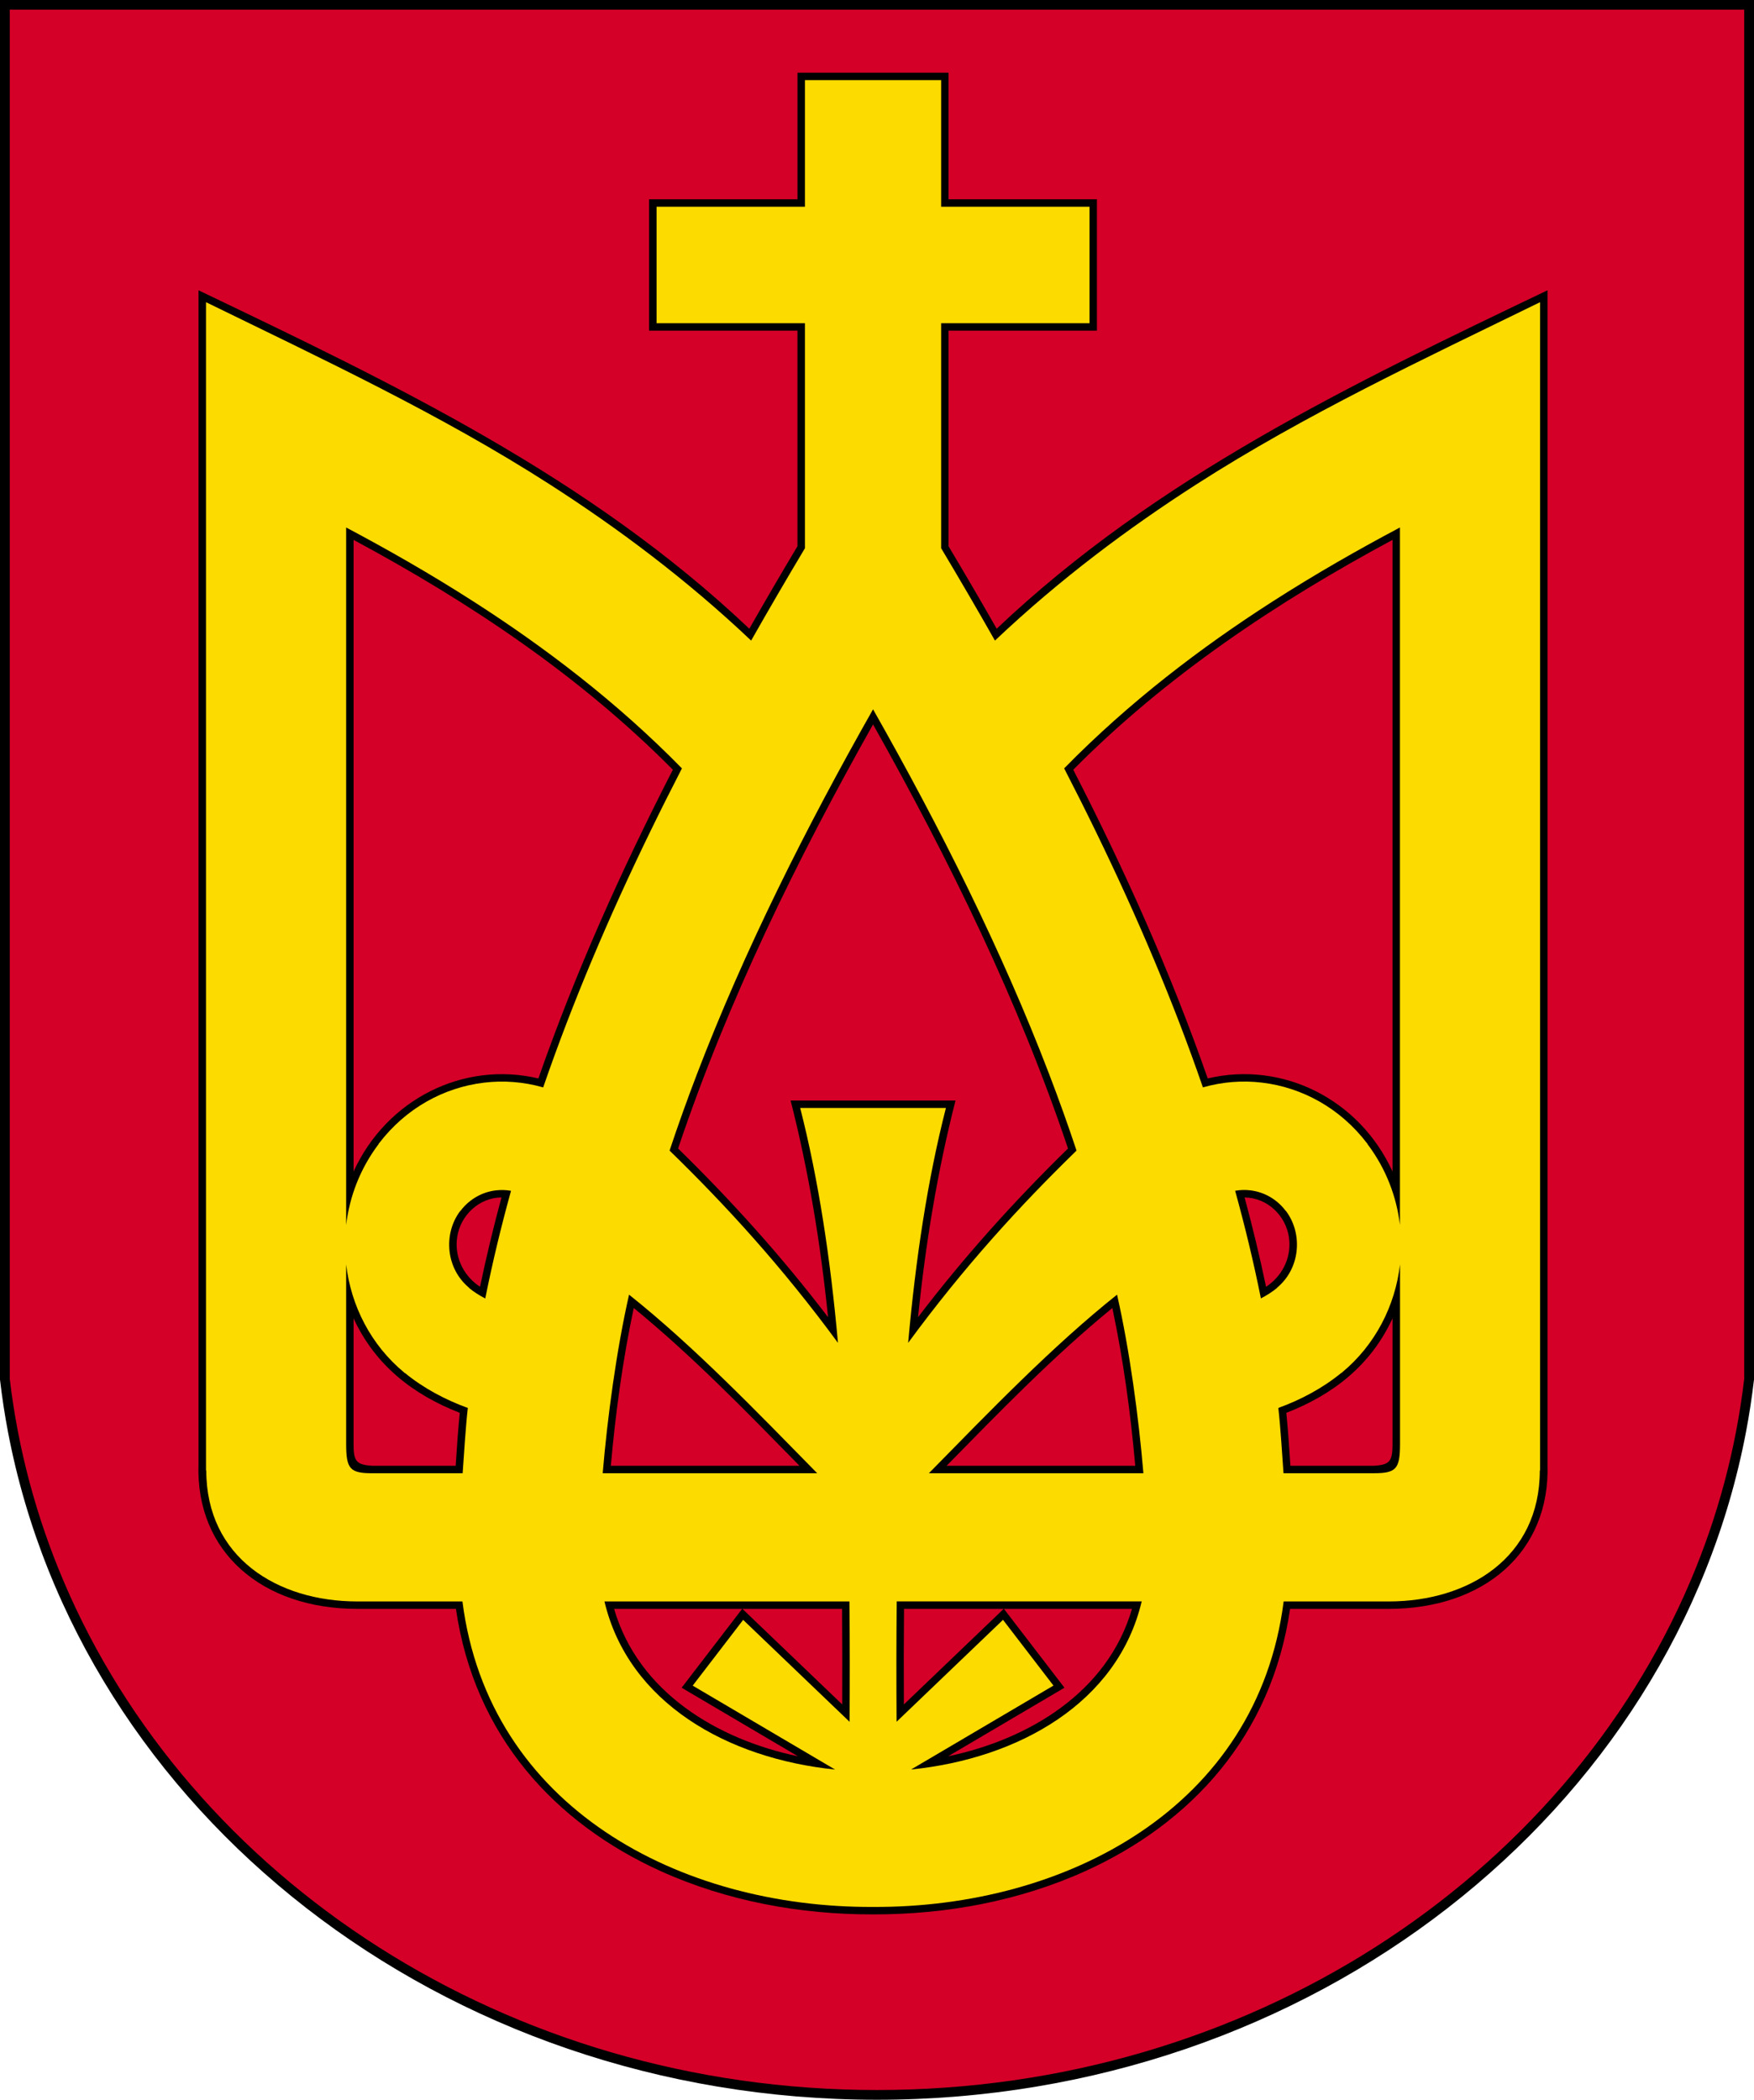 <?xml version="1.0" encoding="UTF-8" standalone="no"?>
<!-- Creator: CorelDRAW -->

<svg
   xmlns:dc="http://purl.org/dc/elements/1.1/"
   xmlns:cc="http://creativecommons.org/ns#"
   xmlns:rdf="http://www.w3.org/1999/02/22-rdf-syntax-ns#"
   xmlns:svg="http://www.w3.org/2000/svg"
   xmlns="http://www.w3.org/2000/svg"
   xmlns:sodipodi="http://sodipodi.sourceforge.net/DTD/sodipodi-0.dtd"
   xmlns:inkscape="http://www.inkscape.org/namespaces/inkscape"
   xml:space="preserve"
   width="300"
   height="359"
   style="fill-rule:evenodd"
   viewBox="0 0 84.667 101.318"
   id="svg2"
   version="1.1"
   inkscape:version="0.48.1 "
   sodipodi:docname="заславль.svg"><sodipodi:namedview
   pagecolor="#ffffff"
   bordercolor="#666666"
   borderopacity="1"
   objecttolerance="10"
   gridtolerance="10"
   guidetolerance="10"
   inkscape:pageopacity="0"
   inkscape:pageshadow="2"
   inkscape:window-width="640"
   inkscape:window-height="480"
   id="namedview18"
   showgrid="false"
   fit-margin-top="0"
   fit-margin-left="0"
   fit-margin-right="0"
   fit-margin-bottom="0"
   inkscape:zoom="0.72701949"
   inkscape:cx="149.99998"
   inkscape:cy="179.5"
   inkscape:window-x="0"
   inkscape:window-y="0"
   inkscape:window-maximized="0"
   inkscape:current-layer="svg2" />
 <defs
   id="defs4"><style
     type="text/css"
     id="style6">
   
    .fil0 {fill:black}
    .fil1 {fill:#D40028}
    .fil3 {fill:#FCDB00}
    .fil2 {fill:black;fill-rule:nonzero}
   
  </style></defs>
 <path
   id="path3003"
   d="m 62.583,48.409 c 0.828,0 1.5,0.672 1.5,1.5 l 0,1.5 c 0,0.828 -0.672,1.5 -1.5,1.5 l -1.5,0 0,-4.5 1.5,0 z m 0,6 c 1.657,0 3,-1.343 3,-3 l 0,-1.5 c 0,-1.657 -1.343,-3 -3,-3 l -3,0 0,7.5 3,0 z m -6,-7.5 1.5,0 0,7.5 -1.5,0 0,-7.5 z m -3,0 1.5,0 0,7.5 -1.5,0 -3,-4.709 0,4.709 -1.5,0 0,-7.5 1.5,0 3,4.709 0,-4.709 z m -22.5,0 4.5,0 0,1.5 -3,0 0,1.5 3,0 0,1.5 -3,0 0,1.5 3,0 0,1.5 -4.5,0 0,-7.5 z m -6,-3.52e-4 1.5,0 0,6 3,0 0,1.5 -4.5,0 0,-7.5 z m 15.75,6 1.5,0 c 1.242,0 2.25,-1.008 2.25,-2.25 0,-1.242 -1.027,-2.245 -2.25,-2.25 l -1.5,0 0,1.5 1.5,0 c 0.414,0 0.75,0.336 0.75,0.75 0,0.414 -0.336,0.75 -0.75,0.75 l -1.5,0 0,1.5 z m 1.5,-7.5 c 2.899,0 5.25,2.351 5.25,5.25 0,2.899 -2.351,5.25 -5.25,5.25 -2.899,0 -5.25,-2.351 -5.25,-5.25 0,-2.899 2.351,-5.25 5.25,-5.25 z m 0,1.5 c 2.071,0 3.75,1.68 3.75,3.75 0,2.071 -1.68,3.75 -3.75,3.75 -2.071,0 -3.75,-1.679 -3.75,-3.75 0,-2.07 1.679,-3.75 3.75,-3.75 z"
   style="fill:#a90000;stroke:none"
   inkscape:connector-curvature="0" /><path
   style="fill:#000000"
   inkscape:connector-curvature="0"
   id="path10"
   d="M -5.13656e-6,66.57 C 0.099,67.417 0.226,68.257 0.384,69.087 3.866,87.394 21.326,101.318 42.333,101.318 c 21.007,0 38.467,-13.923 41.949,-32.229 0.158,-0.831 0.285,-1.671 0.385,-2.519 l 0,-66.57 -84.667,0 0,66.57 z"
   class="fil0" /><path
   style="fill:#d40028"
   inkscape:connector-curvature="0"
   id="path12"
   d="m 81.61,76.262 c 1.302,-3.071 2.184,-6.333 2.584,-9.727 l 0,-66.069 -83.723,0 0,66.069 c 0.4,3.394 1.283,6.656 2.585,9.728 6.099,14.383 21.386,24.585 39.277,24.585 17.891,0 33.179,-10.202 39.277,-24.586 z"
   class="fil1" /><path
   style="fill:#000000;fill-rule:nonzero"
   inkscape:connector-curvature="0"
   id="path14"
   d="m 38.162,53.103 7.961,0 c -0.879,3.44 -1.448,6.924 -1.808,10.454 2.205,-2.893 4.637,-5.598 7.239,-8.14 -2.397,-7.128 -5.728,-13.917 -9.411,-20.462 -3.684,6.545 -7.015,13.334 -9.411,20.462 2.601,2.542 5.034,5.248 7.239,8.14 -0.36,-3.53 -0.929,-7.014 -1.808,-10.454 z m -14.99,8.985 c 0.302,-1.446 0.649,-2.883 1.035,-4.309 -1.088,0.011 -1.984,0.866 -2.139,1.918 -0.133,0.901 0.254,1.766 0.982,2.308 l 0.001,0 c 0.039,0.028 0.08,0.055 0.12,0.082 z m 12.653,15.543 -6.182,0 c 1.175,4.032 4.999,6.302 8.874,7.113 l -5.614,-3.308 2.922,-3.805 z m 4.822,0 -4.81,0 4.818,4.612 c 0.007,-1.537 0.006,-3.075 -0.007,-4.612 z m 1.495,14.742 c -3.504,0.009 -7.041,-0.637 -10.244,-2.085 -5.081,-2.298 -8.995,-6.498 -9.89,-12.657 l -4.766,0 c -4.577,0 -7.8,-2.728 -7.66,-6.978 l 0,-56.646 c 9.463,4.533 18.866,9.012 26.588,16.33 0.761,-1.335 1.536,-2.661 2.324,-3.98 l 0,-10.402 -7.162,0 0,-6.34 7.163,0 0,-6.107 7.291,0 0,6.107 7.163,0 0,6.34 -7.162,0 0,10.402 c 0.787,1.319 1.563,2.646 2.324,3.98 7.722,-7.318 17.125,-11.797 26.588,-16.33 l 0,56.646 c 0.14,4.251 -3.083,6.978 -7.66,6.978 l -4.766,0 c -0.894,6.158 -4.809,10.359 -9.89,12.657 -3.203,1.448 -6.74,2.094 -10.244,2.085 z M 17.068,26.051 l 0,30.476 c 1.599,-3.49 5.304,-5.343 8.921,-4.49 1.788,-5.118 4.014,-10.074 6.49,-14.895 C 27.999,32.618 22.657,29.053 17.068,26.051 z m 0.909,44.676 4.019,0 c 0.058,-0.852 0.111,-1.705 0.197,-2.555 -2.25,-0.876 -4.089,-2.299 -5.126,-4.561 l 0,6.054 c 0,0.82 0.109,1.019 0.909,1.061 z m 12.614,-7.613 c -0.532,2.507 -0.879,5.06 -1.106,7.613 l 9.107,0 c -2.575,-2.625 -5.15,-5.281 -8.001,-7.613 z m 15.102,7.613 9.107,0 c -0.227,-2.553 -0.574,-5.106 -1.106,-7.613 -2.851,2.332 -5.426,4.989 -8.001,7.613 z m 20.616,0 c 0.801,-0.042 0.909,-0.241 0.909,-1.061 l 0,-6.054 c -1.037,2.262 -2.875,3.685 -5.126,4.561 0.086,0.849 0.139,1.703 0.197,2.555 l 4.019,0 z M 67.218,26.051 c -5.59,3.002 -10.931,6.568 -15.411,11.09 2.476,4.821 4.702,9.778 6.49,14.895 3.617,-0.853 7.322,1 8.921,4.49 l 0,-30.476 z M 43.638,77.631 c -0.014,1.537 -0.015,3.075 -0.007,4.612 l 4.818,-4.612 -4.81,0 z m 4.822,0 2.922,3.805 -5.614,3.308 c 3.876,-0.811 7.699,-3.081 8.874,-7.113 l -6.182,0 z M 61.114,62.088 c 0.041,-0.027 0.081,-0.054 0.12,-0.082 l 0.001,0 c 0.728,-0.542 1.115,-1.407 0.982,-2.308 -0.155,-1.052 -1.05,-1.906 -2.139,-1.918 0.386,1.426 0.733,2.863 1.035,4.309 z"
   class="fil2" /><path
   style="fill:#fcdb00"
   inkscape:connector-curvature="0"
   id="path16"
   d="M 42.143,92.014 C 32.838,92.056 23.588,87.221 22.322,77.273 l -5.078,0 c -3.851,0 -7.284,-2.117 -7.287,-6.316 l -0.013,0 0,-0.003 0,-56.373 c 5.632,2.752 11.322,5.407 16.607,8.801 3.221,2.068 6.56,4.546 9.707,7.528 0.848,-1.495 1.715,-2.981 2.597,-4.457 l 0,-10.857 -7.162,0 0,-5.622 7.162,0 0,-6.107 6.575,0 0,6.107 7.162,0 0,5.622 -7.162,0 0,10.857 c 0.882,1.476 1.749,2.962 2.597,4.457 3.147,-2.982 6.486,-5.46 9.707,-7.528 5.285,-3.394 10.976,-6.049 16.607,-8.801 l 0,56.373 0,0.003 -0.013,0 c -0.003,4.199 -3.436,6.316 -7.287,6.316 l -5.078,0 C 60.699,87.221 51.449,92.056 42.143,92.014 z M 38.626,53.463 c 0.887,3.471 1.461,7.286 1.823,11.333 -2.71,-3.69 -5.419,-6.644 -8.128,-9.278 0.413,-1.242 0.858,-2.481 1.332,-3.718 2.279,-5.943 5.226,-11.817 8.49,-17.574 3.265,5.757 6.212,11.632 8.49,17.574 0.474,1.237 0.919,2.476 1.332,3.718 -2.709,2.635 -5.419,5.588 -8.128,9.278 0.362,-4.047 0.936,-7.863 1.823,-11.333 l -7.035,0 z m -8.26,9.008 c 3.119,2.481 6.164,5.644 9.082,8.616 l -10.355,0 c 0.228,-2.696 0.663,-5.931 1.272,-8.616 z m -8.035,8.616 -4.353,0 c -1.087,0 -1.269,-0.207 -1.269,-1.42 l 0,-8.654 c 0.232,1.985 1.185,3.879 2.807,5.219 l 0.02,0.021 0.005,0.004 0.006,-0.007 c 0.894,0.733 1.956,1.296 3.035,1.687 -0.102,0.868 -0.186,2.28 -0.25,3.151 z m -5.622,-11.966 0,-33.668 c 1.932,1.024 4.033,2.213 6.197,3.603 3.362,2.159 6.851,4.795 10.011,8.02 -2.088,4.049 -3.982,8.159 -5.579,12.323 -0.391,1.02 -0.764,2.044 -1.118,3.07 -0.94,-0.269 -1.912,-0.343 -2.863,-0.228 -1.924,0.232 -3.762,1.226 -5.06,2.926 l -0.02,0.021 -0.004,0.006 0.007,0.006 c -0.893,1.18 -1.411,2.539 -1.573,3.922 z m 12.469,18.152 11.825,0 c 0.02,1.916 0.02,3.854 0.007,5.807 l -5.137,-4.918 -2.436,3.173 6.873,4.049 C 35.114,84.855 30.335,82.164 29.178,77.273 z M 23.424,62.652 c 0.349,-1.739 0.766,-3.47 1.243,-5.193 -0.244,-0.043 -0.493,-0.049 -0.739,-0.02 -0.635,0.077 -1.243,0.402 -1.678,0.959 l 0.002,0.001 -0.004,0.006 -0.02,0.02 -0.005,0.007 -0.005,-0.004 c -0.427,0.566 -0.594,1.268 -0.518,1.946 0.074,0.661 0.387,1.293 0.922,1.745 l 0.002,-0.001 0.005,0.004 0.003,0.007 0.011,0.01 -0.004,0.006 c 0.229,0.189 0.495,0.359 0.784,0.509 z m 37.439,0 c 0.288,-0.15 0.554,-0.32 0.784,-0.509 l -0.004,-0.006 0.012,-0.01 0.003,-0.007 0.006,-0.004 0.001,0.001 c 0.535,-0.452 0.848,-1.084 0.922,-1.745 0.076,-0.678 -0.091,-1.38 -0.518,-1.946 l -0.004,0.004 -0.006,-0.007 -0.02,-0.02 -0.004,-0.006 0.003,-0.001 c -0.434,-0.557 -1.042,-0.882 -1.678,-0.959 -0.246,-0.03 -0.495,-0.023 -0.739,0.02 0.477,1.723 0.894,3.454 1.243,5.193 z m -5.753,14.62 c -1.157,4.891 -5.936,7.583 -11.131,8.11 l 6.873,-4.049 -2.436,-3.173 -5.137,4.918 c -0.013,-1.952 -0.014,-3.891 0.007,-5.807 l 11.825,0 z M 67.578,59.121 c -0.161,-1.383 -0.68,-2.742 -1.573,-3.922 l 0.007,-0.006 -0.004,-0.006 -0.02,-0.021 c -1.298,-1.7 -3.136,-2.694 -5.06,-2.926 -0.95,-0.115 -1.923,-0.041 -2.863,0.228 -0.354,-1.026 -0.727,-2.05 -1.118,-3.07 -1.597,-4.165 -3.491,-8.275 -5.579,-12.323 3.16,-3.225 6.649,-5.861 10.011,-8.02 2.164,-1.39 4.265,-2.579 6.197,-3.603 l 0,33.668 z m -5.622,11.966 c -0.064,-0.871 -0.148,-2.283 -0.25,-3.151 1.079,-0.391 2.141,-0.954 3.035,-1.687 l 0.006,0.007 0.006,-0.004 0.02,-0.021 c 1.622,-1.34 2.575,-3.234 2.807,-5.219 l 0,8.654 c 0,1.214 -0.182,1.42 -1.269,1.42 l -4.353,0 z M 53.921,62.471 c 0.61,2.685 1.044,5.92 1.272,8.616 l -10.355,0 c 2.918,-2.972 5.964,-6.134 9.082,-8.616 z"
   class="fil3" />
</svg>